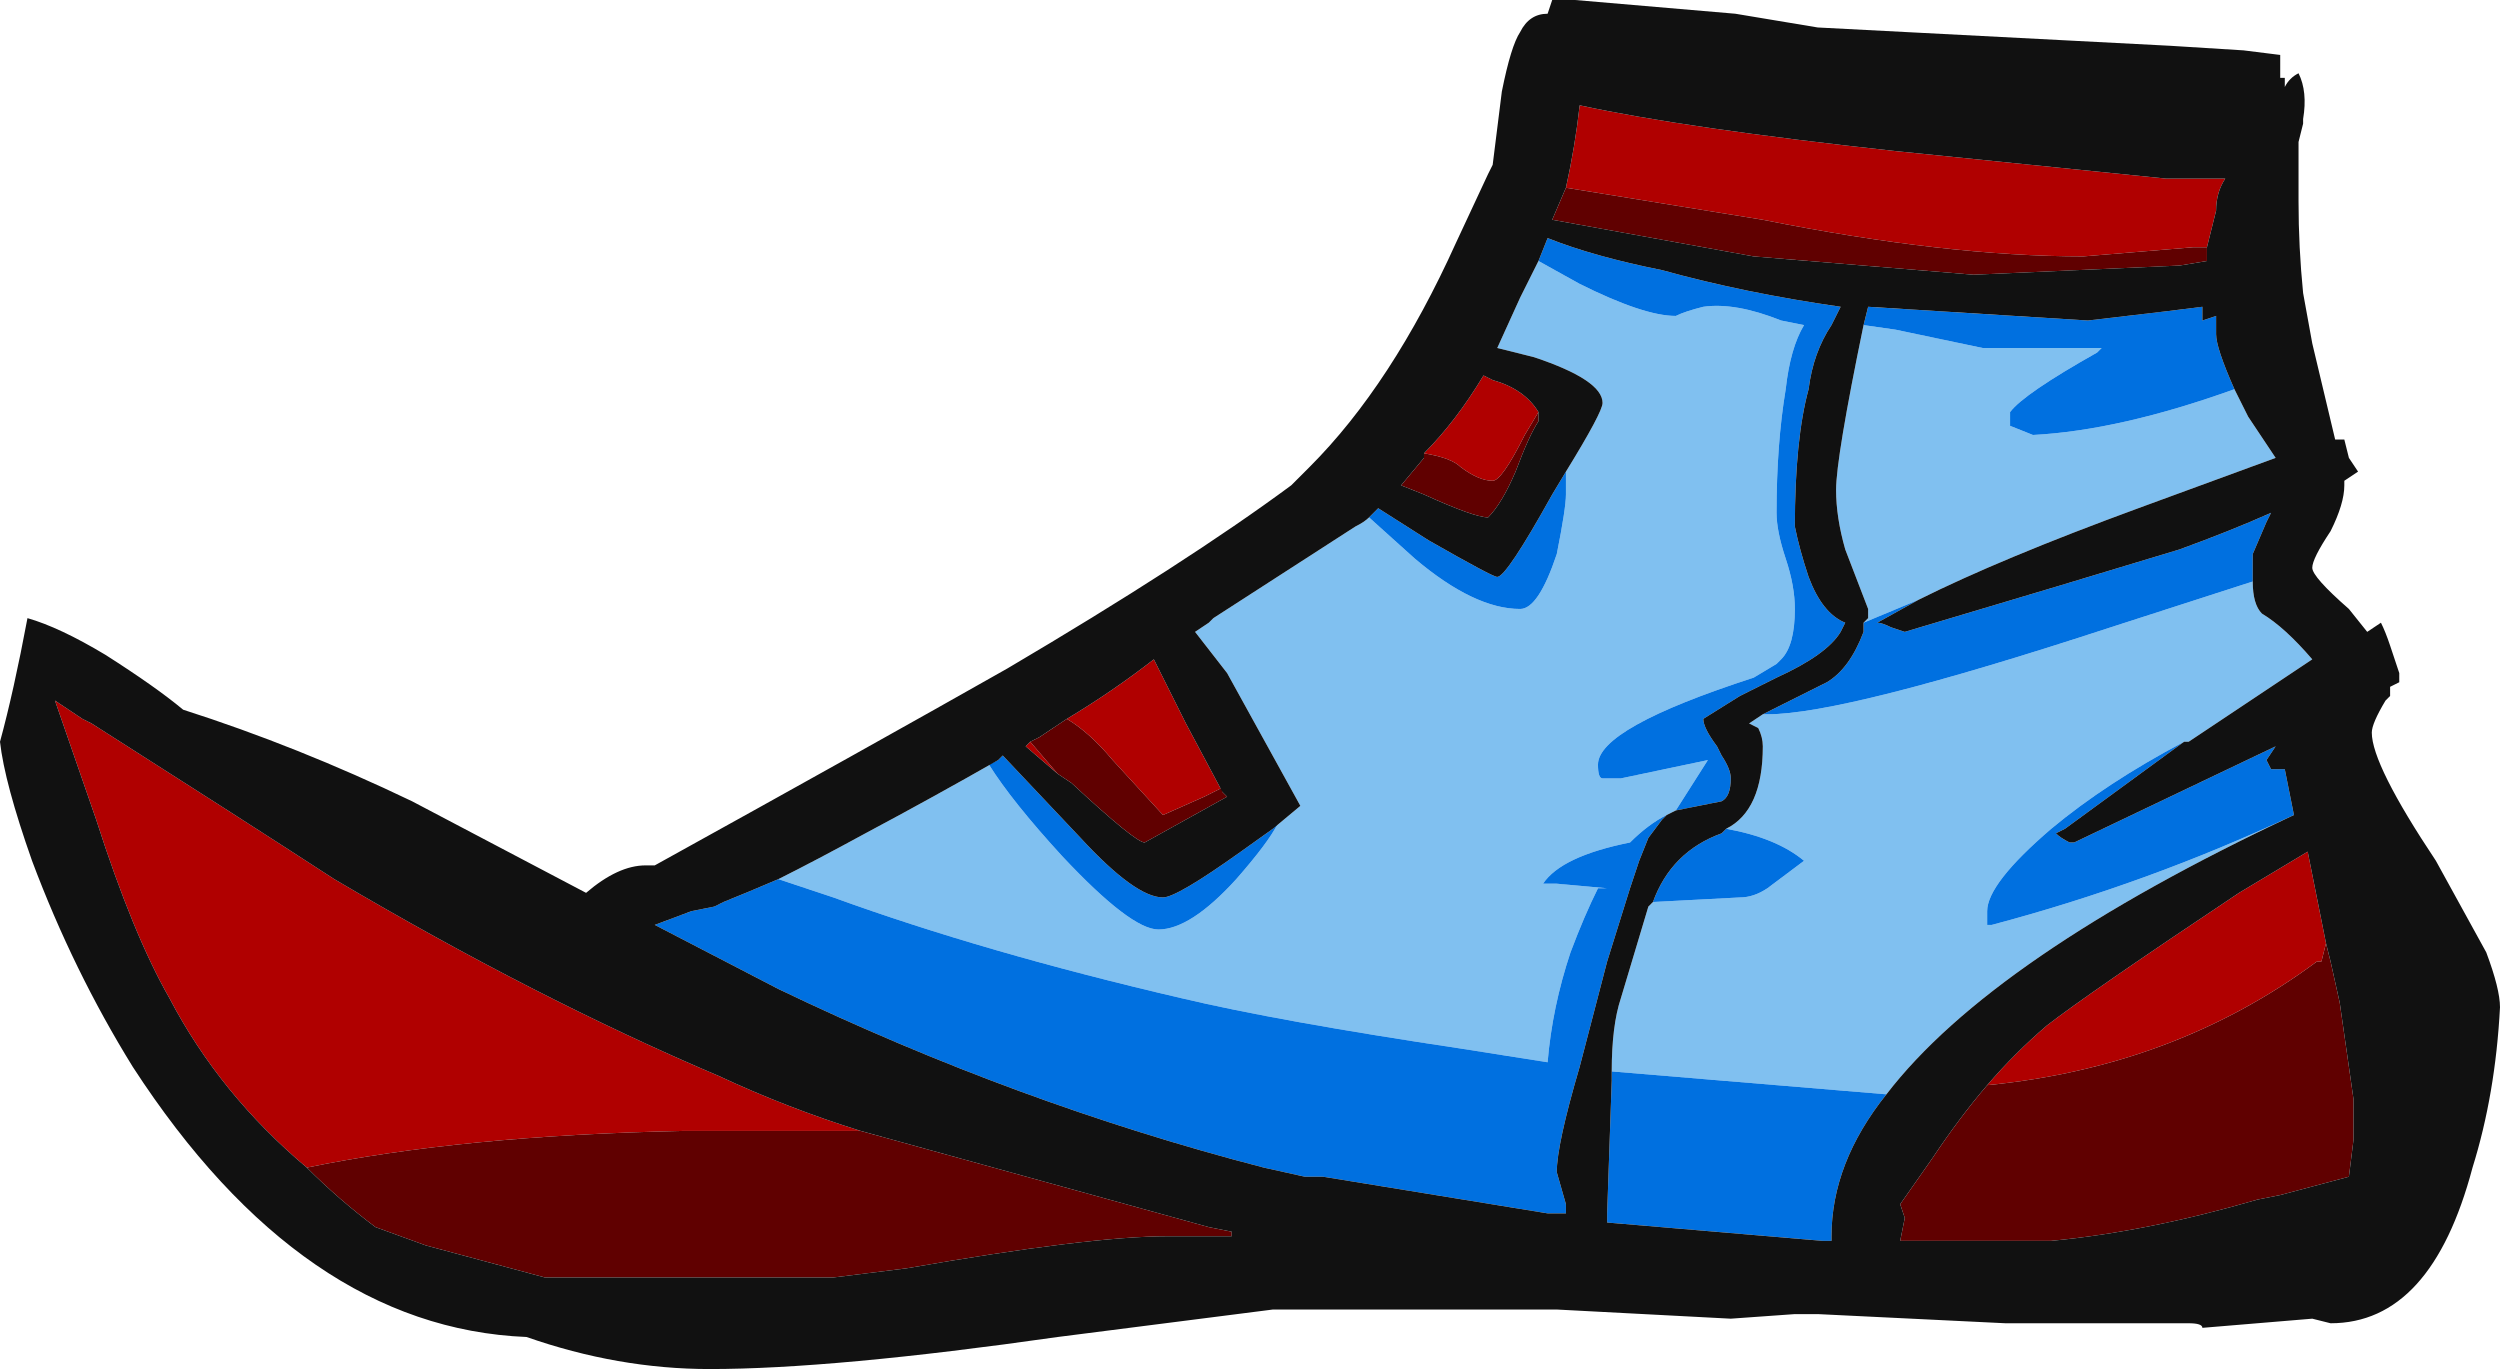 <?xml version="1.0" encoding="UTF-8" standalone="no"?>
<svg xmlns:ffdec="https://www.free-decompiler.com/flash" xmlns:xlink="http://www.w3.org/1999/xlink" ffdec:objectType="frame" height="104.65px" width="191.1px" xmlns="http://www.w3.org/2000/svg">
  <g transform="matrix(1.0, 0.0, 0.0, 1.0, 159.25, 79.45)">
    <use ffdec:characterId="2062" height="14.95" transform="matrix(7.0, 0.0, 0.0, 7.0, -159.25, -79.45)" width="27.3" xlink:href="#shape0"/>
  </g>
  <defs>
    <g id="shape0" transform="matrix(1.0, 0.0, 0.0, 1.0, 22.75, 11.35)">
      <path d="M-2.4 -7.8 L-2.05 -7.75 -1.1 -7.55 0.2 -7.55 0.15 -7.5 Q-0.65 -7.05 -0.8 -6.85 L-0.8 -6.7 -0.55 -6.6 Q0.4 -6.65 1.65 -7.1 L1.8 -6.8 2.1 -6.35 0.6 -5.8 Q-0.9 -5.25 -1.8 -4.8 L-2.4 -4.55 -2.35 -4.6 -2.35 -4.7 -2.6 -5.35 Q-2.7 -5.7 -2.7 -6.0 -2.7 -6.35 -2.4 -7.8 M1.85 -5.0 Q1.85 -4.75 1.95 -4.65 2.2 -4.5 2.5 -4.15 L1.15 -3.25 1.1 -3.25 Q0.25 -2.8 -0.35 -2.3 -1.05 -1.7 -1.05 -1.4 L-1.05 -1.25 -1.0 -1.25 Q0.7 -1.7 2.3 -2.45 -1.0 -0.9 -2.15 0.6 L-5.15 0.35 Q-5.15 -0.15 -5.05 -0.45 L-4.75 -1.45 -4.7 -1.5 -3.75 -1.55 Q-3.6 -1.55 -3.45 -1.65 L-3.05 -1.95 Q-3.35 -2.2 -3.9 -2.3 -3.5 -2.5 -3.5 -3.2 -3.5 -3.3 -3.55 -3.4 L-3.65 -3.45 -3.5 -3.55 -3.45 -3.55 Q-2.6 -3.55 0.3 -4.5 L1.85 -5.0 M-14.25 -1.75 Q-13.85 -1.95 -13.3 -2.25 -12.55 -2.65 -11.85 -3.05 L-11.95 -3.0 Q-11.7 -2.6 -11.15 -2.0 -10.4 -1.2 -10.1 -1.2 -9.75 -1.2 -9.25 -1.75 -8.9 -2.15 -8.8 -2.35 L-8.85 -2.3 -8.55 -2.55 -9.35 -4.0 -9.7 -4.45 -9.55 -4.55 -9.5 -4.6 -7.95 -5.6 Q-7.85 -5.65 -7.8 -5.7 L-7.3 -5.25 Q-6.65 -4.7 -6.15 -4.7 -5.95 -4.7 -5.75 -5.3 -5.65 -5.8 -5.65 -5.95 L-5.65 -6.2 Q-5.25 -6.85 -5.25 -6.95 -5.25 -7.2 -6.0 -7.45 L-6.4 -7.55 -6.15 -8.1 -5.95 -8.5 -5.5 -8.25 Q-4.8 -7.9 -4.45 -7.9 -4.35 -7.95 -4.15 -8.0 -3.8 -8.05 -3.3 -7.85 L-3.05 -7.8 Q-3.2 -7.55 -3.25 -7.1 -3.35 -6.5 -3.35 -5.75 -3.35 -5.55 -3.25 -5.25 -3.15 -4.95 -3.15 -4.7 -3.15 -4.3 -3.3 -4.15 L-3.35 -4.1 -3.6 -3.95 Q-5.3 -3.4 -5.3 -3.0 -5.3 -2.85 -5.25 -2.85 L-5.05 -2.85 -4.1 -3.05 -4.45 -2.5 -4.55 -2.45 -4.6 -2.4 -4.55 -2.45 Q-4.75 -2.35 -4.95 -2.15 -5.7 -2.0 -5.9 -1.7 L-5.75 -1.7 -5.2 -1.65 -5.3 -1.65 Q-5.45 -1.35 -5.6 -0.95 -5.8 -0.35 -5.85 0.25 L-6.8 0.1 Q-8.8 -0.2 -9.85 -0.45 -12.0 -0.95 -13.65 -1.55 L-14.25 -1.75" fill="#80c0f0" fill-rule="evenodd" stroke="none"/>
      <path d="M1.65 -7.1 Q0.4 -6.65 -0.55 -6.6 L-0.8 -6.7 -0.8 -6.85 Q-0.65 -7.05 0.15 -7.5 L0.2 -7.55 -1.1 -7.55 -2.05 -7.75 -2.4 -7.8 -2.35 -8.0 0.05 -7.85 0.9 -7.95 1.3 -8.0 1.3 -7.85 1.45 -7.9 1.45 -7.7 Q1.45 -7.55 1.65 -7.1 M-2.4 -4.55 L-1.8 -4.8 -2.25 -4.55 Q-2.2 -4.55 -2.1 -4.5 L-1.95 -4.45 Q-0.1 -5.0 1.05 -5.35 1.6 -5.55 2.05 -5.75 L2.0 -5.65 1.85 -5.3 1.85 -5.0 0.3 -4.5 Q-2.6 -3.55 -3.45 -3.55 L-3.5 -3.55 Q-2.9 -3.85 -2.8 -3.9 -2.55 -4.05 -2.4 -4.45 L-2.4 -4.55 M1.1 -3.25 L-0.2 -2.3 -0.3 -2.25 Q-0.25 -2.2 -0.15 -2.15 L-0.1 -2.15 2.1 -3.2 2.0 -3.05 2.05 -2.95 2.2 -2.95 2.3 -2.45 Q0.7 -1.7 -1.0 -1.25 L-1.05 -1.25 -1.05 -1.4 Q-1.05 -1.7 -0.35 -2.3 0.25 -2.8 1.1 -3.25 M-2.15 0.6 Q-2.75 1.35 -2.75 2.15 L-2.75 2.2 -2.85 2.2 -5.2 2.0 -5.2 1.9 -5.15 0.45 -5.15 0.35 -2.15 0.6 M-4.7 -1.5 Q-4.5 -2.05 -3.95 -2.25 L-3.9 -2.3 Q-3.35 -2.2 -3.05 -1.95 L-3.45 -1.65 Q-3.6 -1.55 -3.75 -1.55 L-4.7 -1.5 M-4.6 -2.4 L-4.75 -2.2 -4.85 -1.95 -4.95 -1.65 -5.2 -0.85 -5.5 0.3 Q-5.75 1.15 -5.75 1.45 L-5.65 1.8 -5.65 1.9 -5.85 1.9 -8.3 1.5 -8.5 1.5 -8.95 1.4 Q-11.65 0.7 -14.25 -0.55 L-15.6 -1.25 -15.2 -1.4 -14.95 -1.45 -14.85 -1.5 Q-14.6 -1.6 -14.25 -1.75 L-13.65 -1.55 Q-12.0 -0.95 -9.85 -0.45 -8.8 -0.2 -6.8 0.1 L-5.85 0.25 Q-5.8 -0.35 -5.6 -0.95 -5.45 -1.35 -5.3 -1.65 L-5.2 -1.65 -5.75 -1.7 -5.9 -1.7 Q-5.7 -2.0 -4.95 -2.15 -4.75 -2.35 -4.55 -2.45 L-4.6 -2.4 M-11.85 -3.05 L-11.8 -3.1 -10.95 -2.2 Q-10.35 -1.55 -10.05 -1.55 -9.9 -1.55 -9.2 -2.05 L-8.85 -2.3 -8.8 -2.35 Q-8.9 -2.15 -9.25 -1.75 -9.75 -1.2 -10.1 -1.2 -10.4 -1.2 -11.15 -2.0 -11.7 -2.6 -11.95 -3.0 L-11.85 -3.05 M-7.8 -5.7 L-7.7 -5.8 -7.15 -5.45 Q-6.45 -5.05 -6.4 -5.05 -6.3 -5.05 -5.8 -5.95 L-5.65 -6.2 -5.65 -5.95 Q-5.65 -5.8 -5.75 -5.3 -5.95 -4.7 -6.15 -4.7 -6.65 -4.7 -7.3 -5.25 L-7.8 -5.7 M-5.95 -8.5 L-5.85 -8.75 Q-5.35 -8.55 -4.6 -8.4 -3.7 -8.15 -2.65 -8.0 L-2.75 -7.8 Q-2.95 -7.5 -3.0 -7.1 -3.15 -6.55 -3.15 -5.6 -3.1 -5.35 -3.0 -5.05 -2.85 -4.65 -2.6 -4.55 L-2.65 -4.45 Q-2.8 -4.2 -3.35 -3.95 L-3.75 -3.75 -4.15 -3.5 Q-4.15 -3.4 -4.0 -3.2 L-3.95 -3.1 Q-3.85 -2.95 -3.85 -2.85 -3.85 -2.65 -3.95 -2.6 L-4.45 -2.5 -4.1 -3.05 -5.05 -2.85 -5.25 -2.85 Q-5.3 -2.85 -5.3 -3.0 -5.3 -3.4 -3.6 -3.95 L-3.35 -4.1 -3.3 -4.15 Q-3.15 -4.3 -3.15 -4.7 -3.15 -4.95 -3.25 -5.25 -3.35 -5.55 -3.35 -5.75 -3.35 -6.5 -3.25 -7.1 -3.2 -7.55 -3.05 -7.8 L-3.3 -7.85 Q-3.8 -8.05 -4.15 -8.0 -4.35 -7.95 -4.45 -7.9 -4.8 -7.9 -5.5 -8.25 L-5.95 -8.5" fill="#0070e0" fill-rule="evenodd" stroke="none"/>
      <path d="M1.35 -8.65 L1.2 -8.65 0.0 -8.55 Q-1.5 -8.55 -3.5 -8.95 L-5.65 -9.3 Q-5.55 -9.75 -5.5 -10.2 -4.35 -9.95 -2.05 -9.7 L0.9 -9.4 1.55 -9.4 Q1.45 -9.25 1.45 -9.05 L1.35 -8.65 M2.65 -1.05 L2.6 -0.85 2.55 -0.85 Q1.0 0.3 -1.05 0.5 -0.75 0.15 -0.4 -0.15 0.05 -0.5 1.7 -1.6 L2.45 -2.05 2.65 -1.05 M-19.4 1.4 Q-20.35 0.6 -20.9 -0.45 -21.3 -1.15 -21.7 -2.4 L-22.15 -3.7 -21.85 -3.5 -21.75 -3.45 Q-20.1 -2.4 -19.1 -1.75 -16.9 -0.45 -14.9 0.4 -14.15 0.75 -13.35 1.0 -14.25 1.0 -15.3 1.0 -17.7 1.05 -19.4 1.4 M-9.3 2.15 L-9.3 2.15 M-7.2 -6.4 Q-6.85 -6.75 -6.55 -7.25 L-6.45 -7.2 Q-6.1 -7.1 -5.95 -6.85 L-6.1 -6.6 Q-6.35 -6.1 -6.45 -6.1 -6.6 -6.1 -6.8 -6.25 -6.9 -6.35 -7.2 -6.4 M-9.4 -2.7 L-9.4 -2.75 -9.6 -2.65 -10.05 -2.45 -10.6 -3.05 Q-10.85 -3.35 -11.1 -3.5 -10.6 -3.8 -10.15 -4.15 L-9.8 -3.45 -9.4 -2.7 M-11.5 -3.25 L-11.2 -2.9 -11.55 -3.2 -11.5 -3.25" fill="#b00000" fill-rule="evenodd" stroke="none"/>
      <path d="M-5.65 -9.3 L-3.5 -8.95 Q-1.5 -8.55 0.0 -8.55 L1.2 -8.65 1.35 -8.65 1.35 -8.5 1.05 -8.45 -1.2 -8.35 -3.6 -8.55 -5.8 -8.95 -5.65 -9.3 M2.65 -1.05 L2.7 -0.85 2.8 -0.4 2.95 0.65 2.95 1.1 2.9 1.5 2.15 1.7 1.9 1.75 Q0.7 2.1 -0.35 2.2 L-2.0 2.2 -1.95 1.95 -2.0 1.8 -1.65 1.3 Q-1.35 0.85 -1.05 0.5 1.0 0.3 2.55 -0.85 L2.6 -0.85 2.65 -1.05 M-19.4 1.4 Q-17.7 1.05 -15.3 1.0 -14.25 1.0 -13.35 1.0 L-9.55 2.05 -9.3 2.1 -9.3 2.15 -10.0 2.15 Q-10.85 2.15 -12.85 2.5 L-13.65 2.6 -16.8 2.6 -18.1 2.25 -18.65 2.05 Q-19.05 1.75 -19.4 1.4 M-7.2 -6.4 Q-6.9 -6.35 -6.8 -6.25 -6.6 -6.1 -6.45 -6.1 -6.35 -6.1 -6.1 -6.6 L-5.95 -6.85 -5.95 -6.75 Q-6.05 -6.6 -6.2 -6.2 -6.35 -5.85 -6.5 -5.7 -6.65 -5.7 -7.2 -5.95 L-7.45 -6.05 -7.2 -6.35 -7.2 -6.4 M-11.1 -3.5 Q-10.85 -3.35 -10.6 -3.05 L-10.05 -2.45 -9.6 -2.65 -9.4 -2.75 -9.4 -2.7 -9.35 -2.65 -10.25 -2.15 Q-10.35 -2.15 -11.05 -2.8 L-11.2 -2.9 -11.5 -3.25 -11.4 -3.3 -11.1 -3.5" fill="#600000" fill-rule="evenodd" stroke="none"/>
      <path d="M2.15 -10.75 L2.15 -10.5 2.2 -10.5 2.2 -10.4 Q2.25 -10.5 2.35 -10.55 2.45 -10.35 2.4 -10.05 L2.4 -10.0 2.35 -9.8 2.35 -9.15 Q2.35 -8.65 2.4 -8.15 L2.5 -7.6 2.75 -6.55 2.85 -6.55 2.9 -6.35 3.0 -6.2 2.85 -6.1 2.85 -6.05 Q2.85 -5.85 2.7 -5.55 2.5 -5.25 2.5 -5.15 2.5 -5.05 2.9 -4.7 L3.1 -4.45 3.25 -4.55 Q3.3 -4.45 3.35 -4.3 L3.45 -4.0 3.45 -3.9 3.35 -3.85 3.35 -3.75 3.3 -3.7 Q3.15 -3.45 3.15 -3.35 3.15 -3.0 3.85 -1.95 L4.4 -0.95 Q4.55 -0.55 4.55 -0.35 4.5 0.6 4.25 1.4 3.8 3.1 2.7 3.1 L2.5 3.05 1.3 3.15 Q1.3 3.1 1.15 3.1 L-0.85 3.1 -2.9 3.0 -3.15 3.0 -3.85 3.05 -5.75 2.95 -8.85 2.95 -11.2 3.25 Q-13.65 3.6 -15.0 3.6 -16.0 3.6 -17.0 3.25 -19.45 3.15 -21.3 0.3 -21.95 -0.75 -22.4 -1.95 -22.7 -2.8 -22.75 -3.25 -22.6 -3.8 -22.45 -4.6 -22.1 -4.5 -21.6 -4.2 -21.05 -3.85 -20.75 -3.6 -19.5 -3.2 -18.25 -2.6 L-16.35 -1.6 Q-16.0 -1.9 -15.7 -1.9 L-15.6 -1.9 Q-13.25 -3.2 -11.75 -4.05 -9.8 -5.2 -8.65 -6.05 L-8.45 -6.25 Q-7.55 -7.15 -6.85 -8.7 L-6.5 -9.45 -6.45 -9.55 -6.35 -10.35 Q-6.25 -10.85 -6.15 -11.0 -6.05 -11.2 -5.85 -11.2 L-5.8 -11.35 -5.55 -11.35 -3.8 -11.2 -2.9 -11.05 0.95 -10.85 1.75 -10.8 2.15 -10.75 M1.35 -8.65 L1.45 -9.05 Q1.45 -9.25 1.55 -9.4 L0.9 -9.4 -2.05 -9.7 Q-4.35 -9.95 -5.5 -10.2 -5.55 -9.75 -5.65 -9.3 L-5.8 -8.95 -3.6 -8.55 -1.2 -8.35 1.05 -8.45 1.35 -8.5 1.35 -8.65 M-2.4 -7.8 Q-2.7 -6.35 -2.7 -6.0 -2.7 -5.7 -2.6 -5.35 L-2.35 -4.7 -2.35 -4.6 -2.4 -4.55 -2.4 -4.45 Q-2.55 -4.05 -2.8 -3.9 -2.9 -3.85 -3.5 -3.55 L-3.65 -3.45 -3.55 -3.4 Q-3.5 -3.3 -3.5 -3.2 -3.5 -2.5 -3.9 -2.3 L-3.95 -2.25 Q-4.5 -2.05 -4.7 -1.5 L-4.75 -1.45 -5.05 -0.45 Q-5.15 -0.15 -5.15 0.35 L-5.15 0.45 -5.2 1.9 -5.2 2.0 -2.85 2.2 -2.75 2.2 -2.75 2.15 Q-2.75 1.35 -2.15 0.6 -1.0 -0.9 2.3 -2.45 L2.2 -2.95 2.05 -2.95 2.0 -3.05 2.1 -3.2 -0.1 -2.15 -0.15 -2.15 Q-0.25 -2.2 -0.3 -2.25 L-0.2 -2.3 1.1 -3.25 1.15 -3.25 2.5 -4.15 Q2.2 -4.5 1.95 -4.65 1.85 -4.75 1.85 -5.0 L1.85 -5.3 2.0 -5.65 2.05 -5.75 Q1.6 -5.55 1.05 -5.35 -0.1 -5.0 -1.95 -4.45 L-2.1 -4.5 Q-2.2 -4.55 -2.25 -4.55 L-1.8 -4.8 Q-0.9 -5.25 0.6 -5.8 L2.1 -6.35 1.8 -6.8 1.65 -7.1 Q1.45 -7.55 1.45 -7.7 L1.45 -7.9 1.3 -7.85 1.3 -8.0 0.9 -7.95 0.05 -7.85 -2.35 -8.0 -2.4 -7.8 M-1.05 0.5 Q-1.35 0.85 -1.65 1.3 L-2.0 1.8 -1.95 1.95 -2.0 2.2 -0.35 2.2 Q0.7 2.1 1.9 1.75 L2.15 1.7 2.9 1.5 2.95 1.1 2.95 0.65 2.8 -0.4 2.7 -0.85 2.65 -1.05 2.45 -2.05 1.7 -1.6 Q0.05 -0.5 -0.4 -0.15 -0.75 0.15 -1.05 0.5 M-13.35 1.0 Q-14.15 0.75 -14.9 0.4 -16.9 -0.45 -19.1 -1.75 -20.1 -2.4 -21.75 -3.45 L-21.85 -3.5 -22.15 -3.7 -21.7 -2.4 Q-21.3 -1.15 -20.9 -0.45 -20.35 0.6 -19.4 1.4 -19.05 1.75 -18.65 2.05 L-18.1 2.25 -16.8 2.6 -13.65 2.6 -12.85 2.5 Q-10.85 2.15 -10.0 2.15 L-9.3 2.15 -9.3 2.1 -9.55 2.05 -13.35 1.0 M-9.3 2.15 L-9.3 2.15 M-14.25 -1.75 Q-14.6 -1.6 -14.85 -1.5 L-14.95 -1.45 -15.2 -1.4 -15.6 -1.25 -14.25 -0.55 Q-11.65 0.7 -8.95 1.4 L-8.5 1.5 -8.3 1.5 -5.85 1.9 -5.65 1.9 -5.65 1.8 -5.75 1.45 Q-5.75 1.15 -5.5 0.3 L-5.2 -0.85 -4.95 -1.65 -4.85 -1.95 -4.75 -2.2 -4.6 -2.4 -4.55 -2.45 -4.45 -2.5 -3.95 -2.6 Q-3.85 -2.65 -3.85 -2.85 -3.85 -2.95 -3.95 -3.1 L-4.0 -3.2 Q-4.15 -3.4 -4.15 -3.5 L-3.75 -3.75 -3.35 -3.95 Q-2.8 -4.2 -2.65 -4.45 L-2.6 -4.55 Q-2.85 -4.65 -3.0 -5.05 -3.1 -5.35 -3.15 -5.6 -3.15 -6.55 -3.0 -7.1 -2.95 -7.5 -2.75 -7.8 L-2.65 -8.0 Q-3.7 -8.15 -4.6 -8.4 -5.35 -8.55 -5.85 -8.75 L-5.95 -8.5 -6.15 -8.1 -6.4 -7.55 -6.0 -7.45 Q-5.25 -7.2 -5.25 -6.95 -5.25 -6.85 -5.65 -6.2 L-5.8 -5.95 Q-6.3 -5.05 -6.4 -5.05 -6.45 -5.05 -7.15 -5.45 L-7.7 -5.8 -7.8 -5.7 Q-7.85 -5.65 -7.95 -5.6 L-9.5 -4.6 -9.55 -4.55 -9.7 -4.45 -9.35 -4.0 -8.55 -2.55 -8.85 -2.3 -9.2 -2.05 Q-9.9 -1.55 -10.05 -1.55 -10.35 -1.55 -10.95 -2.2 L-11.8 -3.1 -11.85 -3.05 Q-12.55 -2.65 -13.3 -2.25 -13.85 -1.95 -14.25 -1.75 M-5.95 -6.85 Q-6.1 -7.1 -6.45 -7.2 L-6.55 -7.25 Q-6.85 -6.75 -7.2 -6.4 L-7.2 -6.35 -7.45 -6.05 -7.2 -5.95 Q-6.65 -5.7 -6.5 -5.7 -6.35 -5.85 -6.2 -6.2 -6.05 -6.6 -5.95 -6.75 L-5.95 -6.85 M-11.1 -3.5 L-11.4 -3.3 -11.5 -3.25 -11.55 -3.2 -11.2 -2.9 -11.05 -2.8 Q-10.35 -2.15 -10.25 -2.15 L-9.35 -2.65 -9.4 -2.7 -9.8 -3.45 -10.15 -4.15 Q-10.6 -3.8 -11.1 -3.5" fill="#111111" fill-rule="evenodd" stroke="none"/>
    </g>
  </defs>
</svg>
